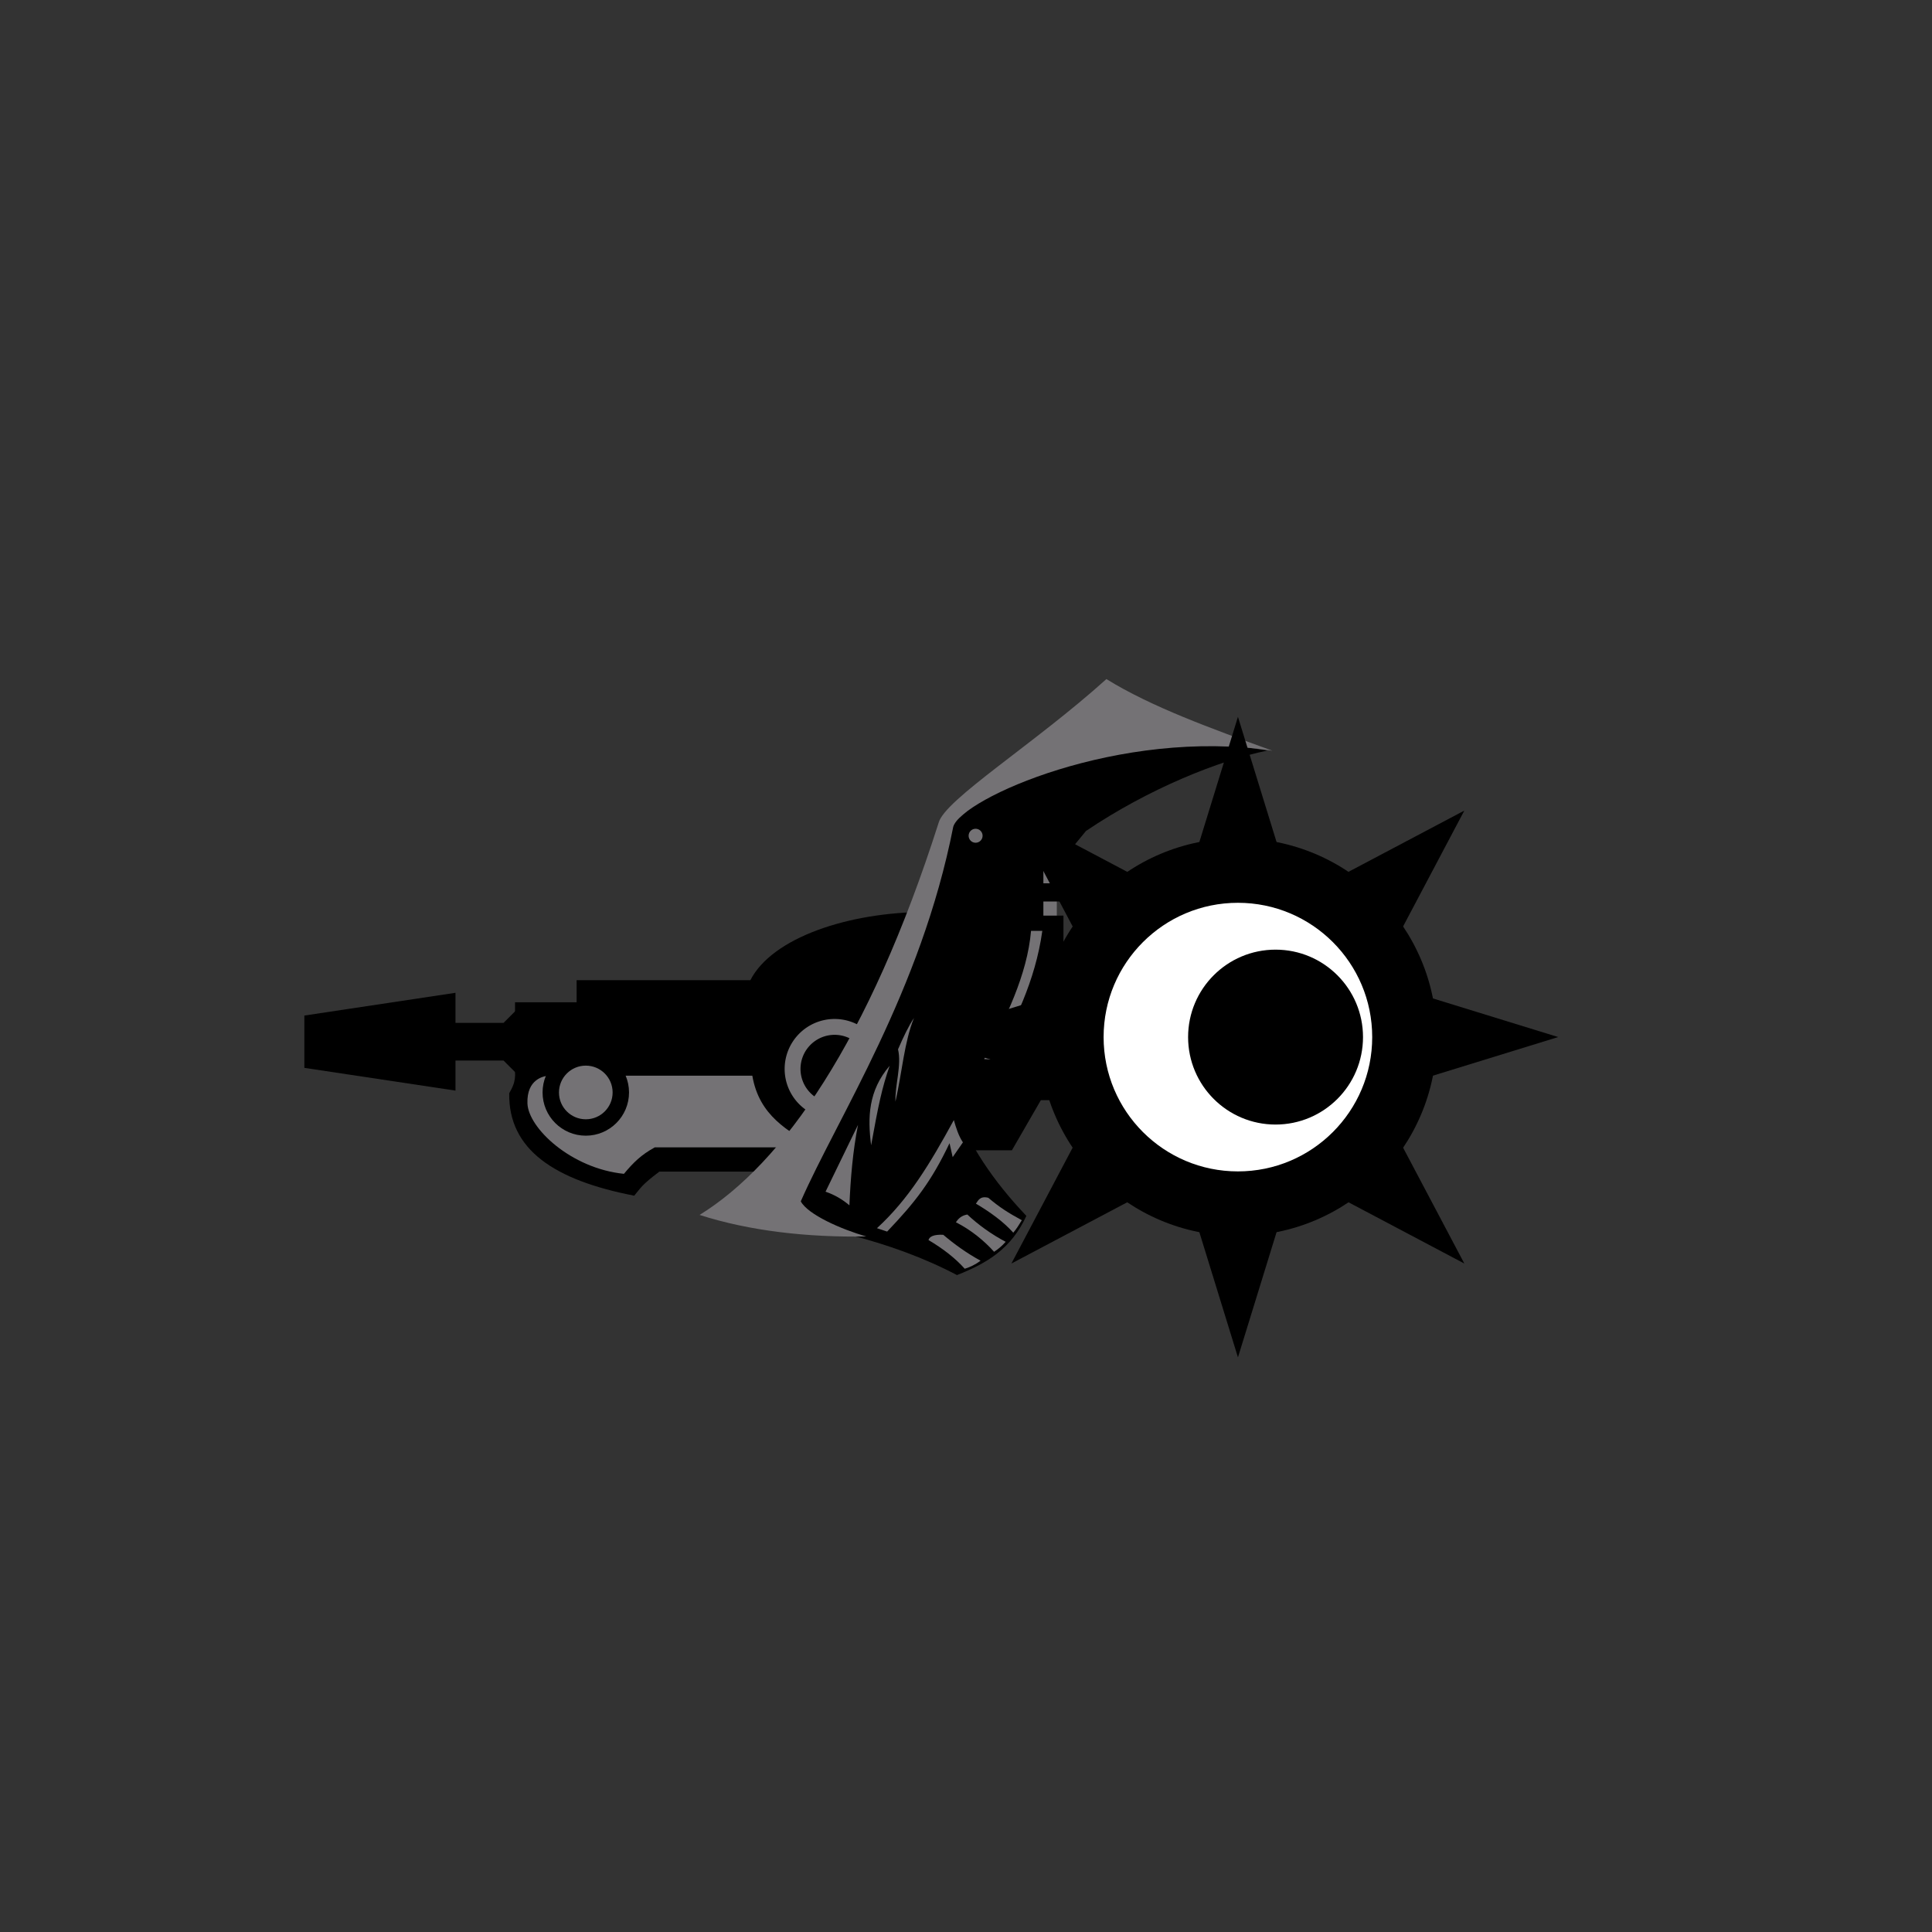<?xml version="1.0" encoding="UTF-8" standalone="no"?>
<svg
   xmlns:dc="http://purl.org/dc/elements/1.1/"
   xmlns:cc="http://creativecommons.org/ns#"
   xmlns:rdf="http://www.w3.org/1999/02/22-rdf-syntax-ns#"
   xmlns:svg="http://www.w3.org/2000/svg"
   xmlns="http://www.w3.org/2000/svg"
   xmlns:sodipodi="http://sodipodi.sourceforge.net/DTD/sodipodi-0.dtd"
   xmlns:inkscape="http://www.inkscape.org/namespaces/inkscape"
   width="500"
   height="500"
   viewBox="0 0 132.292 132.292"
   version="1.1"
   id="svg1008"
   sodipodi:docname="default_chariot_full.svg"
   inkscape:version="1.0.1 (3bc2e813f5, 2020-09-07)">
  <rect x="0" y="0" width="132.292" height="132.292" fill="#333333" stroke="none"/>
  <defs
     id="defs1002" />
  <sodipodi:namedview
     id="base"
     pagecolor="#ffffff"
     bordercolor="#666666"
     borderopacity="1.0"
     inkscape:pageopacity="0.0"
     inkscape:pageshadow="2"
     inkscape:zoom="1.1902403"
     inkscape:cx="224.93767"
     inkscape:cy="312.36729"
     inkscape:document-units="mm"
     inkscape:current-layer="layer1"
     inkscape:document-rotation="0"
     showgrid="false"
     inkscape:snap-nodes="true"
     inkscape:window-width="1920"
     inkscape:window-height="1017"
     inkscape:window-x="1912"
     inkscape:window-y="-8"
     inkscape:window-maximized="1"
     units="px" />
  <g
     inkscape:label="Layer 1"
     inkscape:groupmode="layer"
     id="layer1">
    <path
       id="path1953"
       style="fill:#000000;fill-opacity:1;stroke:none;stroke-width:0.696px;stroke-linecap:butt;stroke-linejoin:miter;stroke-opacity:1"
       d="M 239.613 235.641 C 219.227 235.641 199.507 242.299 193.893 253.268 L 148.994 253.268 L 148.994 258.984 L 133.082 258.984 L 133.082 276.887 C 133.248 279.642 132.377 281.015 131.58 282.486 C 131.346 297.071 143.265 304.963 163.881 308.957 C 165.561 306.957 165.75 306.214 170.373 302.742 L 227.557 302.742 L 229.357 297.23 L 261.467 297.23 L 281.246 262.973 L 239.613 235.641 z "
       transform="scale(0.265)" />
    <path
       id="path1894"
       style="opacity:1;fill:#747275;fill-opacity:1;stroke:none;stroke-width:0.192"
       d="m 57.149,69.773 a 3.421,3.421 0 0 0 -3.421,3.421 3.421,3.421 0 0 0 3.421,3.421 3.421,3.421 0 0 0 3.42,-3.421 3.421,3.421 0 0 0 -3.42,-3.421 z m -0.028,1.086 a 2.335,2.335 0 0 1 0.028,0 2.335,2.335 0 0 1 2.335,2.335 2.335,2.335 0 0 1 -2.335,2.335 2.335,2.335 0 0 1 -2.335,-2.335 2.335,2.335 0 0 1 2.307,-2.335 z" />
    <path
       style="fill:#747275;fill-opacity:1;stroke:none;stroke-width:0.184px;stroke-linecap:butt;stroke-linejoin:miter;stroke-opacity:1"
       d="M 51.515,73.656 H 37.64 c -0.389,0 -1.582,0.227 -1.524,1.899 0.058,1.672 2.96,4.449 6.608,4.822 0.635,-0.763 1.175,-1.304 2.116,-1.814 H 55.864 C 53.951,77.448 51.981,76.398 51.515,73.656 Z"
       id="path1955"
       sodipodi:nodetypes="czzcccc" />
    <path
       id="path1960"
       style="fill:#000000;fill-opacity:1;stroke:none;stroke-width:0.696px;stroke-linecap:butt;stroke-linejoin:miter;stroke-opacity:1"
       d="M 287.26 254.055 L 287.26 261.721 L 267.582 261.721 L 267.086 275.146 L 286.738 275.146 L 286.738 283.594 L 289.738 282.414 L 291.686 275.146 L 356.09 275.146 L 356.09 261.721 L 291.996 261.721 L 290.26 255.234 L 287.26 254.055 z "
       transform="scale(0.265)" />
    <circle
       style="opacity:1;fill:#000000;fill-opacity:1;stroke:none;stroke-width:0.184"
       id="path1968"
       cx="40.112"
       cy="74.805"
       r="2.96" />
    <circle
       style="opacity:1;fill:#747275;fill-opacity:1;stroke:none;stroke-width:0.114"
       id="path1968-0"
       cx="40.112"
       cy="74.805"
       r="1.837" />
    <path
       id="path2461"
       style="fill:#000000;fill-opacity:1;stroke:none;stroke-width:0.184px;stroke-linecap:butt;stroke-linejoin:miter;stroke-opacity:1"
       d="m 31.189,67.981 -10.349,1.558 v 1.791 1.791 l 10.349,1.558 v -2.058 h 3.291 l 0.942,0.942 0.116,-2.233 -0.116,-2.232 -0.942,0.942 h -3.291 z" />
    <g
       id="g24192" />
    <g
       id="g24334"
       transform="matrix(0.696,0,0,0.696,5.676,-47.907)">
      <rect
         style="opacity:1;fill:#747275;fill-opacity:1;stroke:none;stroke-width:0.265"
         id="rect1951"
         width="3.685"
         height="7.276"
         x="92.132"
         y="152.773" />
      <path
         id="path1024"
         style="fill:#000000;fill-opacity:1;stroke:none;stroke-width:1px;stroke-linecap:butt;stroke-linejoin:miter;stroke-opacity:1"
         d="m 380.574,515.557 c -27.39,20.185 -40.782,36.066 -59.18,51.113 -19.114,65.11 -32.456,110.24 -85.523,143.721 33.904,2.645 64.497,10.03 88.641,22.729 11.338,-4.473 20.193,-9.869 25.758,-21.973 -12.901,-13.569 -21.22,-26.638 -25.867,-39.098 l 6.297,-10.904 h 10.088 l 9.035,7.033 h 24.285 V 624.607 L 364.033,616.533 v -16.857 h -7.449 v -5.24 h 7.449 v -6.76 h -7.449 v -5.24 h 7.449 v -3.996 l 8.361,-10.188 c 23.386,-15.803 49.563,-26.217 67.273,-29.84 -32.216,-4.813 -41.597,-10.129 -59.094,-22.855 z"
         sodipodi:nodetypes="cccccccccccccccccccccccc"
         transform="scale(0.265)" />
      <path
         style="fill:#747275;fill-opacity:1;stroke:none;stroke-width:0.265px;stroke-linecap:butt;stroke-linejoin:miter;stroke-opacity:1"
         d="m 117.031,142.689 c -15.067,-2.269 -30.59,4.733 -31.403,7.481 -3.183,16.195 -11.392,28.625 -15.001,36.853 0.696,1.305 3.993,2.751 6.445,3.456 -5.81,0.097 -11.458,-0.538 -16.401,-2.119 8.151,-5.027 16.671,-17.102 23.52,-38.587 0.613,-2.289 9.466,-7.785 16.504,-14.132 4.458,2.757 10.328,4.865 16.337,7.049 z"
         id="path1849"
         sodipodi:nodetypes="cccccccc" />
      <path
         style="fill:#747275;fill-opacity:1;stroke:none;stroke-width:0.265px;stroke-linecap:butt;stroke-linejoin:miter;stroke-opacity:1"
         d="m 83.19,190.831 c 1.414,0.836 2.625,1.767 3.567,2.823 0.51,-0.156 1.027,-0.391 1.559,-0.791 -1.343,-0.732 -2.551,-1.599 -3.673,-2.551 -0.936,-0.04 -1.351,0.172 -1.453,0.52 z"
         id="path1851"
         sodipodi:nodetypes="ccccc" />
      <path
         style="fill:#747275;fill-opacity:1;stroke:none;stroke-width:0.265px;stroke-linecap:butt;stroke-linejoin:miter;stroke-opacity:1"
         d="m 85.886,189.08 c 1.506,0.761 2.817,1.85 3.759,2.907 0.371,-0.243 0.748,-0.541 1.142,-0.983 -1.401,-0.732 -2.718,-1.691 -3.774,-2.685 -0.602,0.102 -0.9,0.43 -1.127,0.762 z"
         id="path1851-5"
         sodipodi:nodetypes="ccccc" />
      <path
         style="fill:#747275;fill-opacity:1;stroke:none;stroke-width:0.265px;stroke-linecap:butt;stroke-linejoin:miter;stroke-opacity:1"
         d="m 87.86,187.251 c 1.414,0.836 2.732,1.799 3.673,2.856 0.294,-0.338 0.568,-0.779 0.841,-1.226 -1.343,-0.732 -2.175,-1.257 -3.298,-2.209 -0.819,-0.203 -0.998,0.275 -1.217,0.579 z"
         id="path1851-5-9"
         sodipodi:nodetypes="ccccc" />
      <path
         id="path1883"
         style="fill:#747275;fill-opacity:1;stroke:none;stroke-width:0.31px;stroke-linecap:butt;stroke-linejoin:miter;stroke-opacity:1"
         d="m 81.769,168.975 c -0.525,0.779 -1.049,1.876 -1.574,3.094 0.371,1.548 -0.312,3.534 -0.252,5.144 0.657,-2.931 0.872,-5.894 1.825,-8.238 z m -2.396,4.709 c -2.107,2.464 -2.177,5.068 -1.824,7.825 0.717,-3.974 1.064,-5.638 1.824,-7.825 z m -3.115,5.814 -3.194,6.575 c 0.9,0.307 1.671,0.768 2.348,1.342 0.113,-2.641 0.334,-5.325 0.846,-7.917 z"
         sodipodi:nodetypes="ccccccccccc" />
      <path
         style="fill:#747275;fill-opacity:1;stroke:none;stroke-width:0.265px;stroke-linecap:butt;stroke-linejoin:miter;stroke-opacity:1"
         d="m 93.281,160.413 c -0.371,4.33 -2.501,8.637 -4.613,12.614 l 0.998,0.056 c 1.922,-3.601 4.033,-7.682 4.724,-12.67 z"
         id="path24255"
         sodipodi:nodetypes="ccccc" />
      <circle
         style="opacity:1;fill:#747275;fill-opacity:1;stroke:none;stroke-width:0.043"
         id="path1968-0-9"
         cx="87.827"
         cy="151.055"
         r="0.688" />
      <path
         id="path24287"
         style="fill:#747275;fill-opacity:1;stroke:none;stroke-width:1px;stroke-linecap:butt;stroke-linejoin:miter;stroke-opacity:1"
         d="m 323.344,675.572 c -8.922,16.355 -16.779,29.348 -28.545,40.141 l 3.779,1.26 c 10.352,-10.855 16.357,-18.488 23.168,-32.816 l 1.166,5.18 3.8,-5.486 c -1.659,-2.491 -2.532,-5.375 -3.368,-8.278 z"
         sodipodi:nodetypes="ccccccc"
         transform="scale(0.265)" />
    </g>
    <g
       id="g24253"
       transform="matrix(0.696,0,0,0.696,95.945,-29.151)">
      <circle
         style="opacity:1;fill:#000000;fill-opacity:1;stroke:none;stroke-width:0.29"
         id="path2483"
         cx="-16.064"
         cy="143.916"
         r="19.56" />
      <path
         style="fill:#000000;fill-opacity:1;stroke:none;stroke-width:0.265px;stroke-linecap:butt;stroke-linejoin:miter;stroke-opacity:1"
         d="m 2.357,139.875 13.088,4.036 -13.128,4.047 z"
         id="path2485-7"
         sodipodi:nodetypes="cccc" />
      <path
         style="fill:#000000;fill-opacity:1;stroke:none;stroke-width:0.265px;stroke-linecap:butt;stroke-linejoin:miter;stroke-opacity:1"
         d="m -34.485,139.875 -13.088,4.036 13.128,4.047 z"
         id="path2485-3-2"
         sodipodi:nodetypes="cccc" />
      <path
         style="fill:#000000;fill-opacity:1;stroke:none;stroke-width:0.265px;stroke-linecap:butt;stroke-linejoin:miter;stroke-opacity:1"
         d="m -5.896,128.032 12.108,-6.4 -6.421,12.144 z"
         id="path2485-7-9"
         sodipodi:nodetypes="cccc" />
      <path
         style="fill:#000000;fill-opacity:1;stroke:none;stroke-width:0.265px;stroke-linecap:butt;stroke-linejoin:miter;stroke-opacity:1"
         d="m -31.948,154.084 -6.4,12.108 12.144,-6.421 z"
         id="path2485-3-2-7"
         sodipodi:nodetypes="cccc" />
      <path
         style="fill:#000000;fill-opacity:1;stroke:none;stroke-width:0.265px;stroke-linecap:butt;stroke-linejoin:miter;stroke-opacity:1"
         d="M -0.188,154.084 6.212,166.192 -5.932,159.771 Z"
         id="path2485-7-9-1"
         sodipodi:nodetypes="cccc" />
      <path
         style="fill:#000000;fill-opacity:1;stroke:none;stroke-width:0.265px;stroke-linecap:butt;stroke-linejoin:miter;stroke-opacity:1"
         d="m -26.24,128.032 -12.108,-6.4 6.421,12.144 z"
         id="path2485-3-2-7-3"
         sodipodi:nodetypes="cccc" />
      <path
         style="fill:#000000;fill-opacity:1;stroke:none;stroke-width:0.265px;stroke-linecap:butt;stroke-linejoin:miter;stroke-opacity:1"
         d="m -12.023,162.337 -4.036,13.088 -4.047,-13.128 z"
         id="path2485-7-6"
         sodipodi:nodetypes="cccc" />
      <path
         style="fill:#000000;fill-opacity:1;stroke:none;stroke-width:0.265px;stroke-linecap:butt;stroke-linejoin:miter;stroke-opacity:1"
         d="m -12.023,125.495 -4.036,-13.088 -4.047,13.128 z"
         id="path2485-3-2-6"
         sodipodi:nodetypes="cccc" />
      <circle
         style="opacity:1;fill:#ffffff;fill-opacity:1;stroke:none;stroke-width:0.196"
         id="path2483-0"
         cx="-16.064"
         cy="143.916"
         r="13.213" />
      <circle
         style="opacity:1;fill:#000000;fill-opacity:1;stroke:none;stroke-width:0.127"
         id="path2483-0-2"
         cx="-12.36"
         cy="143.916"
         r="8.604" />
    </g>
  </g>
</svg>
